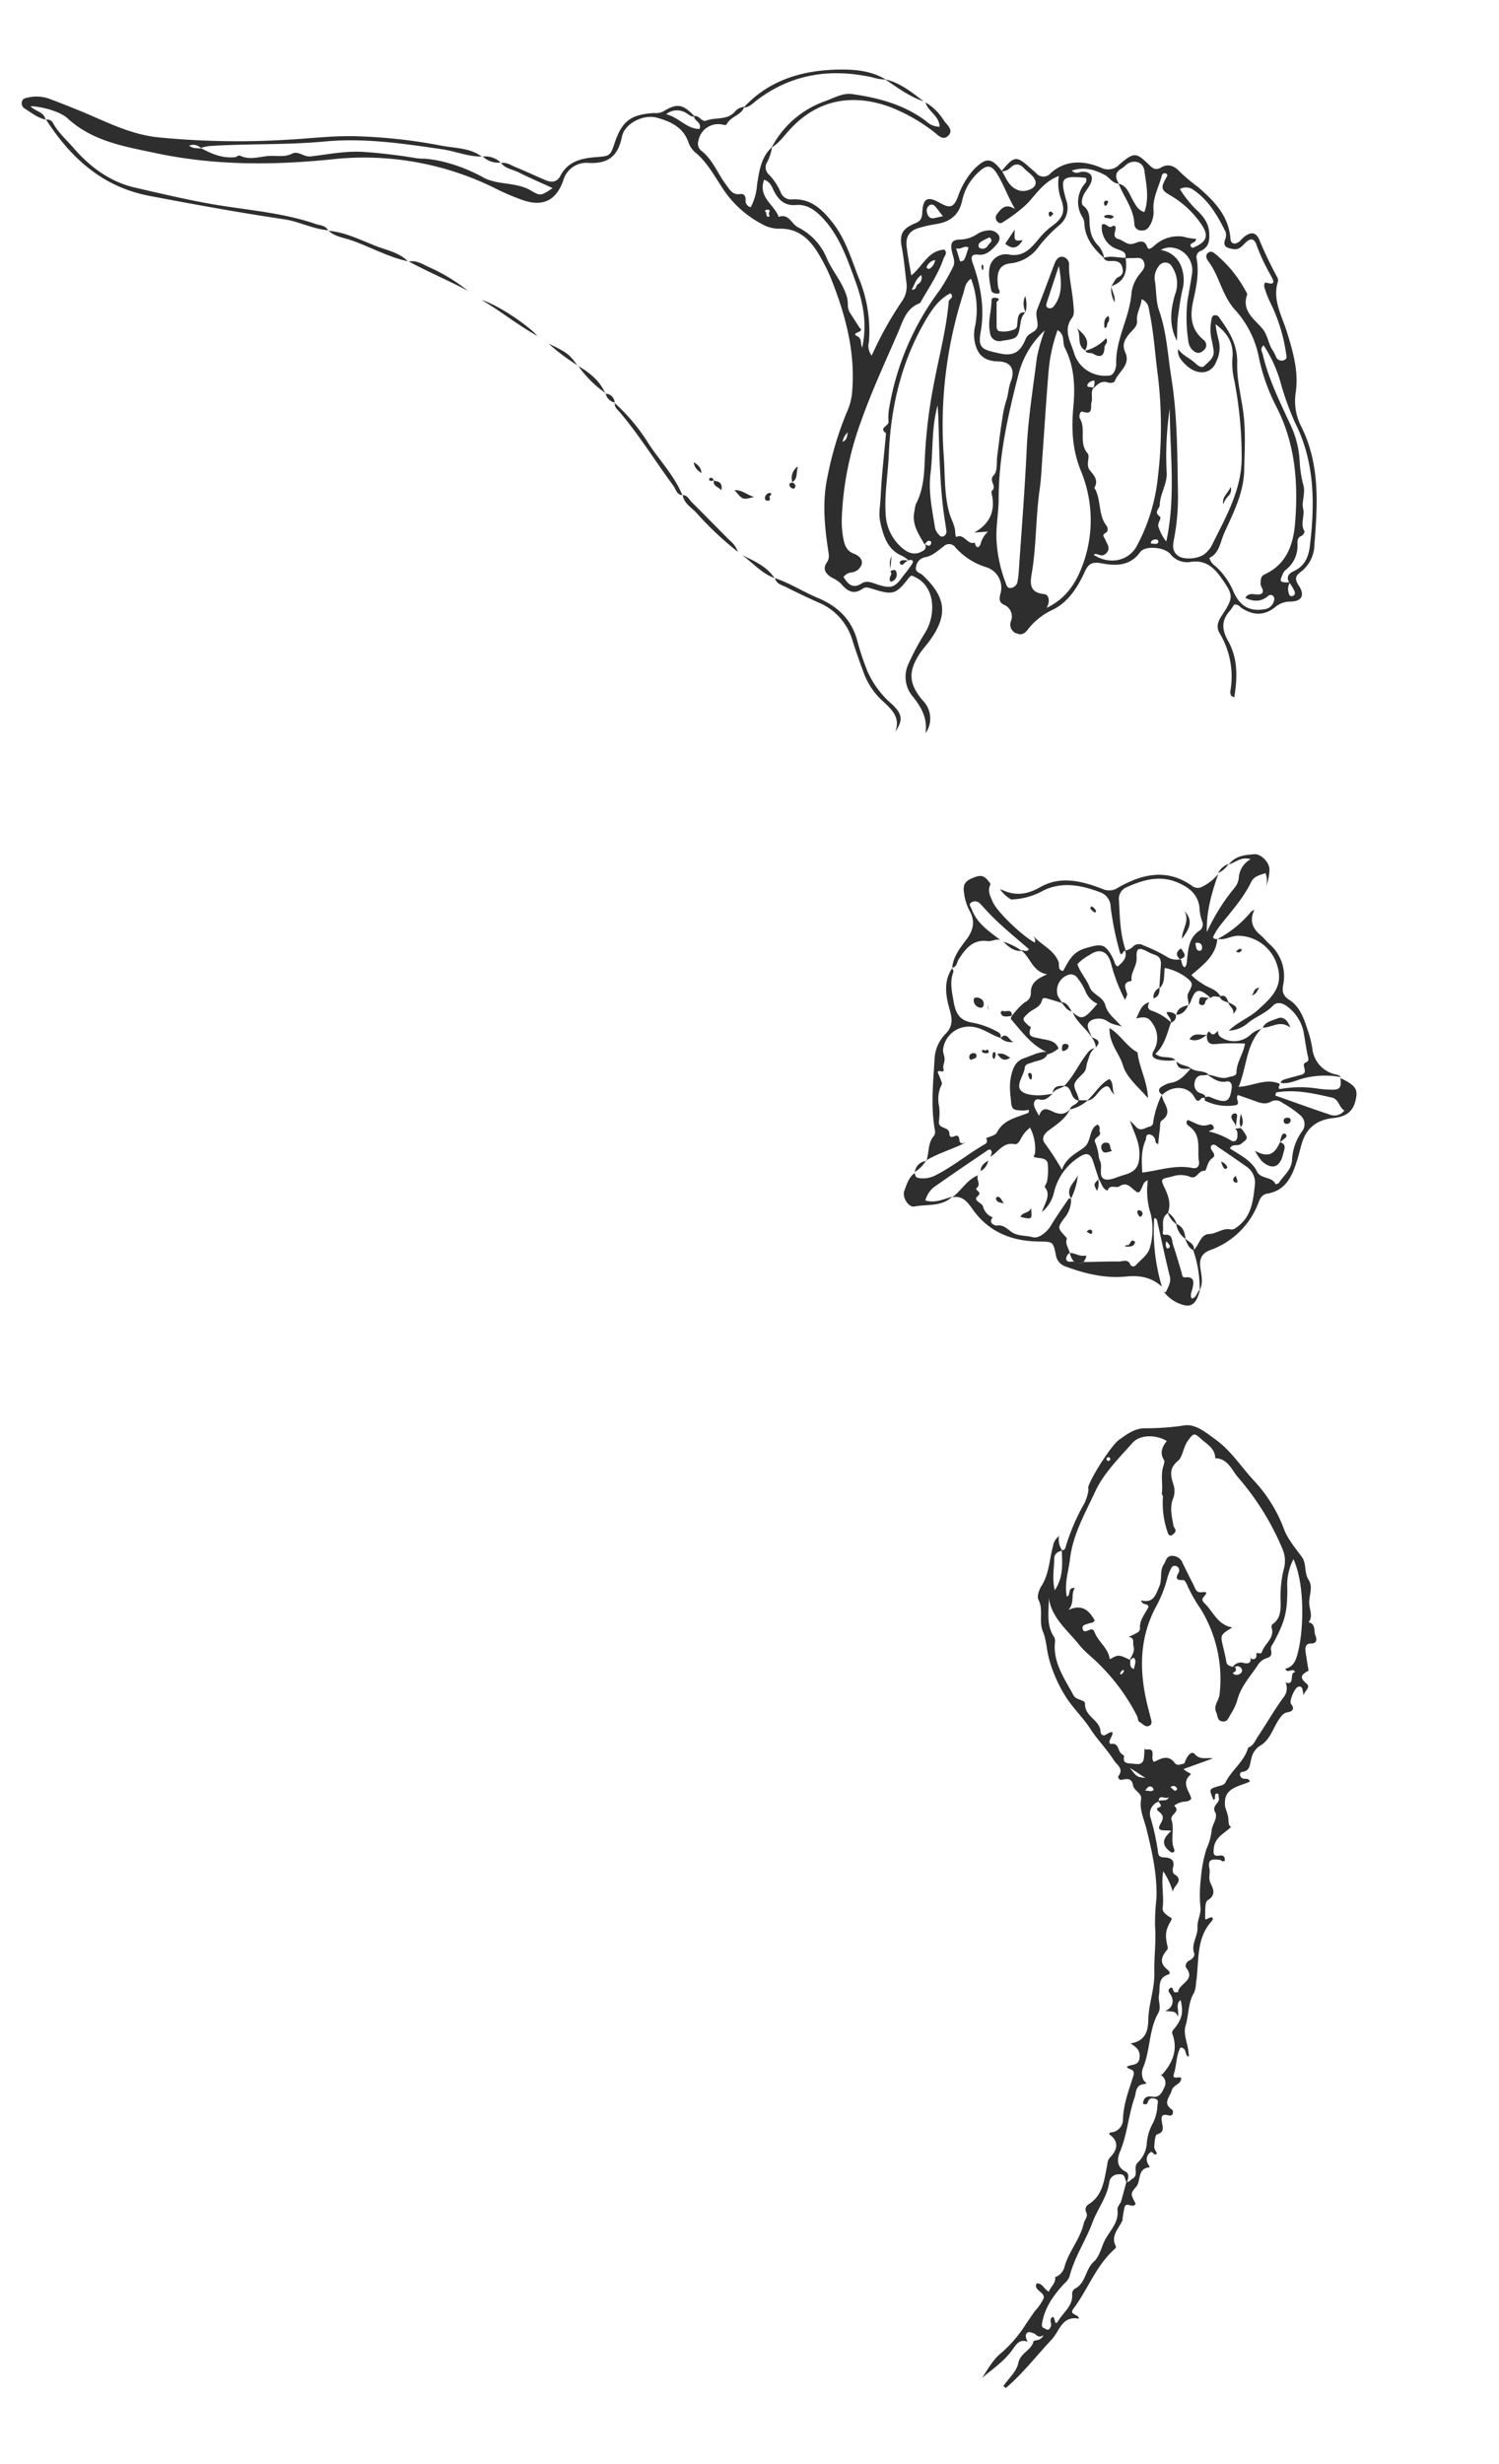 <svg id="Layer_1" data-name="Layer 1" xmlns="http://www.w3.org/2000/svg" viewBox="0 0 327.16 537.46"><defs><style>.cls-1{opacity:0.82;}</style></defs><g id="Raggruppa_697" data-name="Raggruppa 697" class="cls-1"><g id="Raggruppa_695" data-name="Raggruppa 695"><path id="Tracciato_17378" data-name="Tracciato 17378" d="M230.37,496.68a3.23,3.23,0,0,0,1.94-2.16c.91-3.41,3.43-6.07,4.22-9.54.18-.8,1-1.47.54-2.43a1.3,1.3,0,0,1,.54-1.75c3.09-1.94,3.37-5.24,4-8.32.15-.76.05-1.22.76-2,1.23-1.27,2.06-3.11,0-4.73-.65-.52,0-.61.4-.66a2.83,2.83,0,0,0,2.32-2.86c.12-3.29,1.28-6.3,2.23-9.3.57-1.81-.88-1.3-1.4-2.1.92-.67,2.64-.06,2.8-2.06.12-1.54-.6-2.18-2-3.05,3.53-.53,3.85-3.07,3.9-5.23.1-3.48,1.41-6.76,1.32-10.22s.43-6.74.15-10.13a49.46,49.46,0,0,1,.3-6c.2-5.22-.93-10.16-2.16-15.16-.51-2.1-1.58-4.16-1.19-6.49.25-1.4-1.54-1.83-1.75-3.06-.28-1.61-1.28-1.47-2.49-1.2-.5.11-.93-.53-.68-.86,1.2-1.6-.38-2.43-1-3.38-1.51-2.42-3.62-4.51-5.12-6.84-1.71-2.66-4.06-4.76-5.68-7.51a30.28,30.28,0,0,1-3.39-7.91c-.52-1.95-.57-4.08-1.29-5.79-1-2.34.17-4.73-1-7-.36-.72.12-2.16.66-3,1.72-2.71,1.72-5.85,2.54-8.77a3.21,3.21,0,0,1,1.41-2.18l-.09-.08a4.28,4.28,0,0,0,.69,3.33c-1,.16-1.75.72-1.76,1.71,0,2.13-.5,4.29.11,6.93,2-3,1.6-5.92,1.55-8.74a.71.71,0,0,0,.76-.49,45.81,45.81,0,0,1,3.67-8.87,9.5,9.5,0,0,0,1.4-4c-.84-.31,4.66-9.31,6.69-10.75,1.77-1.25,3.43-2.51,5.65-2.49a56.28,56.28,0,0,0,8.6-.63c2.46-.35,4.72,1.6,6.8,3.1,3.34,2.41,5.52,5.88,8.26,8.85a31.64,31.64,0,0,1,6.64,10.65c.79,2.13,2.47,4.14,3.91,6.1,1.08,1.48.45,3.42,1.48,5s.06,3.42.13,5.15c.05,1.34.9,2.78-.14,4.1,1.65.33,1.06,1.9,1.49,2.88.3.68.48,1.8-1.07,1.76-1,0-1.21.85-1.09,1.7.2,1.42.44,2.83.67,4.25l.09-.09c-1.3.73-2.43,1.34-.55,2.86,1.1.89-.64,1.72-.64,2.71a12.68,12.68,0,0,0-.25-1.5.67.67,0,0,0-.76-.55.81.81,0,0,0-.27.11c-.73.35-1.91,3.1-1.44,3.7.93,1.16.17,1.62-.71,1.79s-1.18.52-1.76,1.32c-1.48,2-2,4.79-4.52,6.13a4.44,4.44,0,0,0-1.7,2.75c-.37,1.19-.15,2.62-2.06,2.83-.5.06-.66,1.11.3,1.44.48.16,1.16-.18,1.47.64-2.37,1.16-5.84,1.27-5.43,5.27l-.05-.09c.17.92.64,1.82.74,2.67.12,1.08,0,1.77.63,2.05-1.42,1.42-3.54,2.22-3.78,4.69-.12,1.18-.08,1.77,1.23,1.57.89-.13,1.24.24,1.17,1.1-.47.44-.76-.14-1.14-.18-2.05-.21-2.55.05-2.2,2,.18,1-.3,2,.24,3.12s1.3,2.52-.62,3.7c-.69.42-.5,2.39-.57,3.66-.05.87.49.35.83.22,1.11-.43.93.33.55.75-3.46,3.86-2.64,8.82-3.36,13.36a6.9,6.9,0,0,1-.39,2.1c-1.4,2.25-1.16,4.9-1.9,7.3-.57,1.88.54,3.9.64,5.88,0,.29.25.58-.07.84-.81-.43-.22-1.84-1.66-2-1,1.7-.82,3.87-1.47,5.8-.45,1.34,1.13.41,1.6.86.06,1.41-1.67,1.39-2.05,2.7-.43,1.52-2.1,2.77.09,4.23.26.17.38,1.52-.76,1.23-1.64-.43-1.66.33-1.47,1.56.16,1,.62,2.09-1.07,2.58-.45.13-.55,1.81-.62,2.8,0,.47.68,1.2.53,1.41-.5.64-.86-.57-1.26-.34a1.82,1.82,0,0,0-.79,2.21c.11.41.68,1.1.48,1.11-2.72.24-1.78,2.94-2.9,4.24-1.31,1.51-1.21,1.61-.12,3.67-.49,1.24-2-.58-2.42.81a26,26,0,0,0-.45,2.64l.09-.06c-.68,1.94-2.85,3.52-1.5,6,.05.09-.14.38-.28.51-4.07,3.59-5.82,8.78-9,13-1.1,1.46,1.17,1.13,1.18,2.21-3.69-.74-4.21,2.7-5.94,4.54-3.33,3.54-6.3,7.43-10,10.57l-.55-.42c1.13-1.64,2.9-3.17,3.26-5,.46-2.3,2.92-2.77,3.33-4.81.64-.33,1.57,0,2.2-1.34-1.17.88-1.51-.13-2.18-.36s-1.14-.44-1.52,0-.12,1.25.21,1.84c-1.87-.7-2.59.76-3.42,1.89-1.78,2.42-4.24,4.08-6.52,6,1.32-1.94,2.33-4,4.29-5.53a28.3,28.3,0,0,0,5.34-6.31c.64-.91,1.25-1.84,1.9-2.75a11.27,11.27,0,0,0,1.88-2.7c.39-1.24-1.42-1.55-1.64-2.67a1.74,1.74,0,0,1,.11-.63c1.3-.16,1.59,1.21,2.68,1.79.43-1.18,1.7-1.94,1.36-3.45Zm15-113.67c-.48,1.86,1,1.57,1.95,1.7s2.09.3,2.32-1.12c.11-.73.11-1.49.17-2.23a.86.86,0,0,1,.21.29c2.64-.5.84,1.9,1.85,2.66,1.45-.66,3.08-1.73,4.54.26a1,1,0,0,0,1.19.3c.34-.17.8.05,1-.5.63-1.72,1.54-2.46,2.14-1.77,1.19,1.38,2.62.7,3.93.95l.05,0-6.38,2.31c.49.65,1.81,1,1.52,1.2-2.2,1.92-.18,3.65.14,5.31a1.74,1.74,0,0,1-1.3.59,4.39,4.39,0,0,0-2.44.9c1.56,1.34-1,1.9-.57,3.14.68,2-.28,4.21.54,6.25.13.33.17.7-.23.8s-.58-.13-.92-.43c-1.84-1.58-.95-2.87.55-4.27-1.28-.27-3.46.36-2.37-1.48.8-1.36.65-1.92-.28-2.67-1.16-.93.2-.84.37-1.25.1-.23-.33-.7-.53-1.07.72-.48,2,.3,2.32-1.07-.39,1.1-2.29-.84-2.23,1.16a2.79,2.79,0,0,0-1.81,3.49h0a50.66,50.66,0,0,1,1.66,7.69c.14.9.65.95,1.4,1,1.42.05,2.32.62,1.83,2.3-.12.39,0,1.13.2,1.28,2.55,1.5-.31,2.65-.2,4a15.51,15.51,0,0,0-2.11-4.56c-.51,2.84.22,5.44-.13,8-.12.87.8,1.52,1.58,2,.26.16.59.18.2.85-1.25,2.11-1.25,3.22-.68,5.7.08.37-.07.5-.29.78-1.31,1.63-1.33,2.83.16,4.06.6.49.8,1,.23,1.14-2.38.77-1.69,2.81-2,4.44-.24,1.3.56,2.7-.15,3.94-2.08,3.67-1.72,8-3.28,11.83a3.3,3.3,0,0,0,.12,2.92c.15.25,1.06.65.09.75-1.95.2-1.71,1.79-2.11,2.95-1.35,3.86-1.57,8-3.19,11.84-.62,1.48-.82,3.24,1.19,4.29,1,.53.57,1.54.34,2.4-.61-.57-.13-2-1.87-1.78a2,2,0,0,0-2,1.75c-.46,3.23-2.55,5.76-3.65,8.73-1.48,4-3.95,7.57-5,11.76a3.69,3.69,0,0,1-1.12,1.55c-2.3,2.48-4.26,5.12-4.88,8.66-.2,1.14.41,1,.78,1.27.61.42.94,0,1.15-.62s-.54-1.54.42-2c.59.14.27,2.36,1.26.73,1.1-1.8,3.18-3.21,2.94-5.72a1.38,1.38,0,0,1,.87-1.31c2.15-1.32,2.06-4.1,3.82-5.7,1.2-1.09,1.62-2.83,2.2-4.18,1-2.38,3.42-4.22,3-7.21-.07-.56.52-1.19.8-1.79l1.16-4.26c.63.08.9-.47,1.34-.72,1.48-.86-.06-2.52,1.25-3.63a6.3,6.3,0,0,0,1.86-4.14,10.77,10.77,0,0,1,1.32-4.31,9.67,9.67,0,0,0,1-3.75c0-.7.42-1.28-.43-1.58-.67-.23-1.37-.19-1.64.65-.17.56-.46.69-1.1.38.18-1.26.74-1.73,2.14-1.5s2-.79,2.56-2.08a2,2,0,0,0-.8-2.66l-.07,0-.09.09a1.83,1.83,0,0,0,.58-.32c2.19-2.48,3.32-5.28,2.17-8.56a.93.93,0,0,1,.19-1.1c1.86-2.22,2.24-3.75,1.54-6.44-1.11.82-.37,2-.54,3.64-.57-1.49-1.43-1-2.83-1.3a2.21,2.21,0,0,0,1.56-2.72,2,2,0,0,0-.14-.39c-.18-.59-1.09-1.2-.43-1.76.9-.77.56.9,1.24.82.2,0,.6,0,.6,0,.1-1.92,3.9-2.56,1.8-5.3-.36-.48,0-1.33.7-1.66s1.2-.95,1-1.57c-.7-2,.86-3.74.74-5.66-.09-1.49.78-2.85.65-4.28a28.63,28.63,0,0,1,.09-6.41,29.34,29.34,0,0,1,1.23-6.43,12.55,12.55,0,0,0,1.09-3.8c.06-1.48,1.48-2.88.79-4.15-.84-1.55,1.17-2,.79-3.19-.09-.27.1-.64-.24-.89-1.07-.08-.15,1.23-.92,1.36-1-2.36-1-2.36,1.22-3,.54-.15,1.14-.26,1.41-.8,1.36-2.73,4.11-4.54,4.95-7.6l0,0c1.17-.39,1.53-1.53,2.12-2.41,1.88-2.8,3.55-5.74,5.53-8.46a3.13,3.13,0,0,0,.43-3.48l-.07.11c2.4.94.84-2.1,2.21-2.2-.38-1.14-1.76.5-2.09-.76,1.92-.45,2.36-2.1,2.75-3.65,1.26-5,1.5-14.74-1-20.24a12.34,12.34,0,0,0-1.34,6.5c0,5.09-.51,7-2.9,11.53-.31.58-.83,1.1-.65,1.83.22.91,0,1.5-1,1.74a3.62,3.62,0,0,0-2,1.69c-1.68,2.46-3.74,4.7-4.45,7.76a13.58,13.58,0,0,1-1.5,3c-.36.7-.68,1.5-1.67,1.35-1.17-.17-1-1.26-1.35-2-.66-1.48.57-2.51.72-3.8A29.2,29.2,0,0,0,262,350.87a31.9,31.9,0,0,1-2.81-4.92c-.19-.5-.62-1.32-.9-1.3-1.69.09-1.74-.46-1-1.73a1,1,0,0,0-.45-1.27.7.7,0,0,0-.19-.06c-.73-.25-1,.39-1.22.85a10.46,10.46,0,0,0-.68,1.87,27.18,27.18,0,0,1-2.31,5.9c-3.71,6.73-3.84,13.8-2.17,21.07.25,1.08.54,2.16.81,3.23.16.65.52,1.45-.14,1.86-.94.59-1.58-.46-2.32-.82-.27-.14-.25-.8-.43-1.19a43.37,43.37,0,0,0-8.45-11.49c-1.32-1.36-3-2.57-4.2-4.1-2.82-3.5-6.72-6.38-6.75-11.6.45,3.38-.83,6.92,1.33,10a2.29,2.29,0,0,1,.1,1.27c-.32,4.39,2.15,7.75,4.07,11.34.63,1.18,2.55.89,2.52,1.87-.09,2.84,3.39,3.54,3.4,6.21,0,.3.5.89,1,.59,2.4-1.47,1.56-.06,1,1.12-.15.32,0,.87.19.83,1.85-.38,1.51,1.59,2.42,2.17a3.28,3.28,0,0,1,.48.43Zm23.72-19.4c.62-.09.7.26.63.75s-1,.34-.44.81a1.3,1.3,0,0,0,1.52-.21.76.76,0,0,0,.1-1.08l-.07-.08c-.54-.65-1.2-.2-1.81-.15a2.13,2.13,0,0,1,2.55-.88c1.6.29,1.5-.76,1.2-1.84.06.56.24,1.12.91.95s.52-.81.54-1.33c.43,0,1.05.29,1.2-.22.55-1.84,2.87-3,2.1-5.33a.79.79,0,0,1,.37-.84c1.55-1.15,1.62-2.87,1.62-4.55a25.39,25.39,0,0,1,.63-7.16,6.54,6.54,0,0,0-.24-4.59,57.9,57.9,0,0,0-9.59-15.49c-1.46-1.62-2.26-4.23-5.09-4.3,0-2.07-1.7-3-3-4.13-1.57-1.44-1.69-1.44-3,.38-.95,1.34-1.15,3.55-2.09,4.3-2.16,1.72-1.54,3.49-1,5.3a4.43,4.43,0,0,1-.09,2.92c-.81,2-.26,4,.06,5.92.08.51.77.9.32,1.5a2,2,0,0,1-.75.64c-.35.15-.59-.1-.75-.43a19.59,19.59,0,0,1-1.1-8.07c0-.18-.28-.41-.26-.59.28-1.91-.27-3.87.28-5.77.15-.53.41-1.26.19-1.61-1-1.58-.32-2.9.63-4.11-2.45-1.46-5.9-1.4-7.51.43-2.95,3.33-6.24,6.55-8.11,10.58-2.2,4.75-4.9,9.4-5.51,14.73-.31,2.69-1.29,5.36-.69,8.2,1-.37,0-2,1.75-1.89-.95,1.4.05,3.1-1.4,4.8,3.13-1.39,4.55.23,5.75,2.31-.4.6-.9.47-1.3.63-.58.23-1.55.31-1.36,1.14.24,1,1,.42,1.63.23s.83.15,1,.59c.84,2.12,3,3.43,3.3,5.86,1.92-1.06,1.92-1.06,4.42.13.18.67-.29,1.6.85,2,.1-.71.47-1.5.25-2.06-.36-.89-.79.06-1.19.21.37-1,1.22-1.87.85-3.13-.23-.74.37-1.88-1.07-2,.69-.35,1.41-.65,2.06-1.06a1.07,1.07,0,0,0,.43-.82c-.17-1.93,1.22-3.23,1.87-4.77-.3-.77-1.35-.24-1.65-1.35,2.73.71,3.19-1.2,4-3.06.68-1.6,0-3.38,1-4.84.46-.69.52-1.76,1.7-1.8a2.38,2.38,0,0,1,2.36,1.52c.78,1.59,1.55,3.17,2.37,4.73.39.74.53,1.83,1.75,1.68,1.7-.22,1,.38.43,1.09-.47.55-.06,1,.35,1.41,1.84,1.82,2.76,4.6,5.95,5.18-2.62,1.63-2.61,1.63-2,4.2.25,1.08.53,2.16.7,3.26.13.86.83.93,1.44,1.17ZM250,387.81l-3.41-2.2c1.55,2,1.55,2,3.42,2.2Zm-8.14-69.09c.17-.12.42-.21.46-.35a.58.58,0,0,0-.23-.49c-.37-.13-.59.1-.58.45,0,.13.23.26.35.39Zm15.05,71.6a.79.79,0,0,0-.84-.75H256c-.18,0-.36.17-.55.25a9.67,9.67,0,0,0,1,.82c.06,0,.31-.21.47-.32Zm-7,.27c.73-.08,1.32.36,1.87-.17,0-.05-.1-.42-.24-.53-.72-.54-1.11,0-1.62.7Zm-4.61-26c0-.39-.16-.43-.38-.2a2.21,2.21,0,0,0-.4.46c-.13.24,0,.46.23.35s.4-.44.55-.61Z"/></g><g id="Raggruppa_696" data-name="Raggruppa 696"><path id="Tracciato_17379" data-name="Tracciato 17379" d="M162.43,23.32a2.81,2.81,0,0,0-2,1c-1.73,2-4.26,1.19-6.33,2-.93.36-1.48-1.23-2.58-1-.15,1.11,1.68,1.2,1.15,2.81-2.79,0-4.4-2.46-7.28-3.22a3.72,3.72,0,0,1,3.88-.51c.81.3,1.38,1.15,2.37,1.05-2.61-2.8-3.84-3-6.94-1.11a3.45,3.45,0,0,1-1.9.31c-5.1.31-7,1.73-8.6,6.38-1,3.07-1.05,3-4.32,3.26-3.09.24-6,1-7.57,4.06-.76,1.41-1.87,1.48-3.11,1-2.26-.94-4.47-2-6.73-2.92-1-.41-2-1.14-3.16-.84l0-.08c1,1.32,2.67,1.46,4,2.14,2.33,1.18,4.75,2.21,7.3,3.38-2.74,1.84-2.69,1.74-5.11.32a9.7,9.7,0,0,0-2.28-.82c-2.46-.62-5.09-.53-7.43-1.66a36.84,36.84,0,0,0-6.92-3,28.53,28.53,0,0,0-6.13-1.26,15.18,15.18,0,0,1-1.65-.07A121.1,121.1,0,0,0,79,33.11c-3.76-.17-7.44.55-11.11,1-1.6.21-2.76-1.28-4.09-.61-1.78.89-3.59.37-5.38.54-2,.19-4,.9-6-.08-.37-.19-.81.29-1,.31-2.57.3-4.86-.48-7.62-2a14.45,14.45,0,0,1,1.7-.4c8.44-.57,16.89-.22,25.33-1,8.6-.83,17.12.44,25.62,1.68,3,.44,5.8,1.68,8.86,1.59l-.07.08c-2.64-2-5.87-1.87-8.87-2.44a115.29,115.29,0,0,0-19-2.07c-5-.11-10,.53-15.06.79a177.58,177.58,0,0,1-27.77-.54c-6.22-.65-11.49-3.49-17-5.75-2.28-.93-4.56-1.84-6.86-2.69a8.24,8.24,0,0,0-4.64-.23c-.55.12-1.11.22-1.26.9a1.33,1.33,0,0,0,.58,1.47c1.49.93,2.87,2.08,4.66,2.44l-.07.07c-.31-1.87-2.35-1.85-3.28-3,1.92,0,6.33,1,8.09,2.66,5.62,5.14,12.75,6.18,19.73,7.67C47,36.1,59.57,36.05,72.21,34.78a64.34,64.34,0,0,1,35.5,6.12,52.59,52.59,0,0,0,6.46,2.78c4.4,1.47,7.28,0,8.8-4.42a5.22,5.22,0,0,1,5.41-3.73c4.39.25,6.5-1.47,7.37-5.75.59-2.87,4.69-4.9,7.56-4.12s5.73,2,6.9,5.26a5.17,5.17,0,0,0,1.42,2.23c2.86,2.32,4.45,5.56,6.46,8.49a23,23,0,0,0,8.23,7.25,7.48,7.48,0,0,0,3.83,1c3.62-.1,6.12,1.83,8,4.69a38.49,38.49,0,0,1,3.49,6.86c3.09,7.87,5.13,15.93,4.3,24.5a13.71,13.71,0,0,1-1.2,4.16,73.53,73.53,0,0,0-4.12,13.8c-1.17,5.29-.7,10.68.11,16,.15,1,.4,1.81-.28,2.8-1,1.41-.22,2.51,1.12,3.3a7.37,7.37,0,0,1,1.93,1.28c1.37,1.57,2.72,2.59,4.8,1.12.68-.48,1.47-.15,2.25.09,4.41,1.38,5,1.16,7.87-2.53a2.54,2.54,0,0,1,.52-.41c5.45,1.89,5.39,8.75,2.87,12.62a56,56,0,0,0-3.59,6.76,6.62,6.62,0,0,0,.93,6.92c1.92,2.37,3.33,4.83,2.85,8.08a5.53,5.53,0,0,0-.55-7.07c-3.11-3.66-3.3-6.28-.76-10.23.67-1,1.52-1.93,2.24-2.92,4.29-5.9,3.21-9.74-1.56-14.26-.59-.56-1.79-.61-1.42-1.91a2.41,2.41,0,0,1,2-2c1.6-.3,2.74-1.43,4-2.36a1.69,1.69,0,0,1,2.39,0,1.44,1.44,0,0,1,.22.27,14.85,14.85,0,0,0,6.71,4.28,4.66,4.66,0,0,1,3.12,5.61c-.31,1.15-.42,2,.68,2.55a2.76,2.76,0,0,1,1.58,3.58v0a2.06,2.06,0,0,0,1.13,2.68l.11,0c1.18.55,1.92-.12,2.56-1a14.57,14.57,0,0,1,5.44-4.21c3.26-1.66,5.29-4.8,6.79-8.08.81-1.79,1.54-2.4,3.68-2,3.05.59,6.23.69,8.48-2.42,1-1.46,5.2-1.17,6.58.39a4.63,4.63,0,0,0,4.45,1.74c3-.46,4.88,1,6.48,3.21,2.9,4.09,3,4.42.24,8.6-.84,1.27-1.16,2.47-.41,3.73a18.38,18.38,0,0,1,2.36,12.59,1.94,1.94,0,0,0,.14,1c.05.15.33.21.7.42.71-4.29.8-8.51-1.33-12.29-1.42-2.53-1.51-4.51.4-6.63a12,12,0,0,0,.89-1.31c.9-.17,1.27.51,1.81.84,2.5,1.54,4.78,1.56,7.13-.27a5,5,0,0,1,3.28-1.24c2.49,0,3.31-1.34,1.93-3.44-1.14-1.71-.63-2.28.74-3.31a7.54,7.54,0,0,0,2.64-5.63c.69-8.72,1.27-17.43-2.8-25.66a12.23,12.23,0,0,1-1.27-7.63c.67-4.42-.6-8.88-1.94-13.17-1.11-3.58-3.21-7-1.94-11a1.42,1.42,0,0,0-.21-1,87.51,87.51,0,0,1-3.88-8.12c-.78-1.8-2.06-1.74-3.65-.28-.25.22-.44.52-.7.72-1,.73-1.84.5-1.93-.64-.38-5-3.58-8.24-7.05-11.24a42.17,42.17,0,0,1-4.1-3.44c-1.13-1.27-2.55-1.68-3.88-.9s-1.93.26-2.79-.59c-2.78-2.7-3.25-2.7-6.37-.06a3.39,3.39,0,0,1-4.09.73c-3.73-1.54-7.6-1.77-10.95,1.2a2.06,2.06,0,0,1-2.9.29,2.42,2.42,0,0,1-.32-.32c-.4-.4-.85-.73-1.26-1.1-3-2.72-3.5-2.67-6.28.75a2.82,2.82,0,0,0,2.09-.92c1.07-.92,2-.68,2.9.3.52.57,1.2,1,1.72,1.57,1.3,1.41.92,2.61-.95,3.17a3.29,3.29,0,0,1-2.5-.19c-1.75-.84-2.26-2.56-3.15-4-2.33-3-3.45-3-6.1-.38a17.13,17.13,0,0,0-3.51,6c-.94,2.36-1.7,2.58-4,1.29-2.57-1.46-3.59-1-3.76,2-.07,1.25-.26,2-1.58,2.49-2.76,1.14-3.45,2.4-2.91,5.19.48,2.52.69,5.06,1,7.59a5.71,5.71,0,0,1-.9,4.14,77.07,77.07,0,0,0-6.66,11.94,3.42,3.42,0,0,1-.6-3,30.28,30.28,0,0,0-2.28-14.07c-1.6-4.14-2.88-8.45-5.7-12-2.28-2.9-4.81-5.3-8.89-5a2.37,2.37,0,0,1-2.38-1.53A12.7,12.7,0,0,0,167.74,38a2.08,2.08,0,0,1-.4-2.47,10,10,0,0,0,1.15-3.46c-2.37,2.19-2.78,5.19-3.25,8.12a12.57,12.57,0,0,1-1.38,5,1.4,1.4,0,0,1-1.12-1.61c0-.81-.35-1.37-1.17-1.25-1.71.26-2.33-1-3.12-2.06-1.85-2.45-2.89-5.49-5.45-7.44a2,2,0,0,1-.57-2.14,4.4,4.4,0,0,1,5-3.56c.44.05,1,.33,1.22-.11C159.55,25.33,161.8,25.16,162.43,23.32ZM281.61,127c-2.19.13-2.43-.09-1.71-1.61a2.34,2.34,0,0,1,.68-1.06,6.57,6.57,0,0,0,2.6-5.45c0-.7-.16-1.59.9-2,.31-.1.74-.88.63-1-1-1.59.11-3.29-.31-5-.35-1.44.56-3.27.06-5.05a25.18,25.18,0,0,1-.8-5.11,21,21,0,0,0-1.75-7.48c-2.37-5.19-5-10.3-6.3-15.91-.15-.64-.7-1.3.18-2a28.9,28.9,0,0,1,3.62,7.83A63.13,63.13,0,0,0,282.55,92c4.44,8.67,4.44,17.82,3.33,27.11-.27,2.22-1.05,4.31-3.4,5.41-1,.46-2,1.25-1,2.64a12.16,12.16,0,0,1,1,1.69c.15.35.29.92-.31,1.13s-.83-.18-.9-.65a2.59,2.59,0,0,1,.27-2.25ZM244.29,40.19c-.88-1.36-1.13-2.59.62-3.5a8.34,8.34,0,0,0,1-.86c1.59-1.1,3.59-.52,3.85,1.37.41,3,1.11,6,0,9.06-1.42-.42-1.86-1.5-2.49-2.55-.81-1.37-1.23-3.18-3.13-3.65,1.17,3,3.36,5.53,3.44,8.93A1.42,1.42,0,0,0,249,50.26a1.75,1.75,0,0,0,1.75-.75,5.81,5.81,0,0,0,1-3.82c-.16-2.66,1.2-4.94,1.82-7.41a.64.64,0,0,1,1-.38c.29.2.25.43,0,.8-1.3,2.31-1.19,2.74,1,4a20.84,20.84,0,0,1,6.54,6.1c1.86,2.67,1.29,4-1.81,5.28-.09,0-.3-.23-.45-.35-.19-1,1.16-.56,1.18-1.64a12.08,12.08,0,0,1-2.74-.46A7.63,7.63,0,0,0,252,53.53c-.33.31-1.3,1.2-1.58.41-.68-2-2.07-1.07-3-.8-1.46.41-2.23-.72-3.33-1-1.33-.39-.71-1.39-.61-2.22.07-.61-.26-.86-.75-.54-.89.56-1.3-.89-2.23-.39a5,5,0,0,0,3.43,5.39c1,.38,2,.59,1.68,2a8.54,8.54,0,0,1,1.34-.08c.94.09,2.13-.45,2.67.76s-.26,1.92-.87,2.72A8,8,0,0,0,246.94,64c-.4,5.34-3.55,10.09-3.32,15.57a4,4,0,0,1-.48,1.59,1.37,1.37,0,0,1-1.36.78,7.05,7.05,0,0,1-7.47-5.29c-.79-2.39-2.3-4.78-.27-7.41.5-.66.29-2,.21-3-.2-2.78-.95-5.5-.94-8.31A1.7,1.7,0,0,0,231.84,56h0c-.86-.05-1.37.69-1.66,1.45-1.27,3.34-2.49,6.7-3.8,10-.49,1.24.16,2.39.07,3.59-.12,1.53-1.94,1.4-2.54,2.78-.93,2.16-2,4.07-5.57,3.3-3.79-.82-5-1-4.31-4.68.93-5.26,0-10.2-1.74-15.09-.45-1.25-.31-2,1.25-1.8s2.7-.82,3.69-1.9c.6-.66,1.25-1.43.72-2.38a2.43,2.43,0,0,0-2.35-1,5,5,0,0,0-2.5.9,6.91,6.91,0,0,1-3.45,1.08c-1.84,0-2.3.73-1.9,2.56.25,1.19.88,2.33.18,3.56a46.14,46.14,0,0,1-2.8,4.87,59.18,59.18,0,0,0-11,25.41,11.5,11.5,0,0,0-.21,3.31c.13,1-2.25,1.31-.55,2.52-.36,4.36-.91,8.69-1.12,13.08s-.72,4.4.3,8.06c.71,2.51,1.84,4.65,4.46,5.68a6.71,6.71,0,0,1,1.33,1l-.07-.06c.71-.28,1.21,0,.84.69a27.31,27.31,0,0,1-2,2.7c-1.77,2.52-2.62,2.83-5.56,1.88-1.17-.38-2.36-1-3.53-.23-2,1.28-3,0-3.93-1.42a2.5,2.5,0,0,1,1.79-1,2.61,2.61,0,0,0,2.2-1.84c.25-1.11-.81-1.91-1.68-2.23-1.8-.67-2.14-2.15-2.4-3.67a19.85,19.85,0,0,1-.28-4,68.3,68.3,0,0,1,4-20.64c2.38-6.84,5.45-13.44,8.34-20.1,1-2.37,1.72-5.1,4.57-6.2.26-.1.43-.51.6-.8,1.67-2.9,3.57-5.68,4.66-8.88.21-.64,1-1.32.21-2.05-3.59.22-4.74,3.68-7.21,5.63-.39-2.27-.78-4.24-1-6.23-.3-2.26.62-3.58,2.81-4.18a31.8,31.8,0,0,1,3.58-.79c3.09-.46,5.06-2,5.73-5.19a11.58,11.58,0,0,1,3.42-6c2-1.93,3-1.81,4.4.58S220,43,221.55,45.61c-2.09-1.36-3.07-.09-4,1.16a1.19,1.19,0,0,0,.12,1.55c.43.47.83.46,1.42,0a32,32,0,0,0,5-3.81c2.06-2.1,3.62-4.85,7-6.12a10.13,10.13,0,0,0,.37,4.7c1.16,3,.66,4.42-2,6.32a17,17,0,0,0-3,3c-1.53,1.83-3.19,3.66-6.16,3.13a3.63,3.63,0,0,0-4.13,2.15c-.6,1.75-.2,3.78.17,5.64.13.6,1,.81,1.69.68.38-.47-.08-.81-.15-1.2-.54-3.35.18-5.12,2.69-5.37a8.62,8.62,0,0,0,6.1-3.6,31.11,31.11,0,0,1,4.57-4.75,4.89,4.89,0,0,0,1.45-5.48c-1.37-4.86-1-5.29,4.16-4.84.07,0,.14.14.27.29-.06.26,0,.65-.22.86a6.16,6.16,0,0,0-.64,7.47,3,3,0,0,1,.4,1.28c.14,3.28,2,5.55,4.3,7.6a5.12,5.12,0,0,0-1.5-2.94,6.31,6.31,0,0,1-1.56-3.61c-.31-1.63.33-3.47-1.45-4.82-.63-.48-.27-1.92.29-2.83.4-.67.92-1.28,1.26-2,.75-1.56.07-2.58-1.67-2.63-.72,0-1.46.71-2.41-.23,2.75-.9,5-.22,7.29,1,1,.58,1.67,1.88,3.08,1.85Zm-42.52,78.57c.42-.33.64-1.12,1.4-.65.09,0,.08.42,0,.58-.42.72-.86.15-1.3,0a1,1,0,0,1-.23,1.34l-.13.08c-1.58,1-3,.78-4.6-.57a10.28,10.28,0,0,1-3.62-7.63c-.26-4.27.51-8.47.69-12.71.43-10.55,2.8-20.57,8.25-29.71,1.32-2.21,2.82-4.32,5.22-5.52.91,1-.34,1.2-.39,1.8-.5,6-2.09,11.86-3.21,17.78a110.58,110.58,0,0,0-2,16.42c-.13,3.46-.3,6.81-1.93,9.93a5.89,5.89,0,0,0-.31,1.5c-.71,2.93.9,5.09,2.19,7.38Zm10.76-2.59,3.1-.21A5.49,5.49,0,0,0,214,118.7c-.45,1.09-1.08.7-1.25-.35-1.65.62-2.33-2.12-4.07-1.2a3.68,3.68,0,0,1-.2-.93c0-1.53-.85-2.81-1.26-4.22-1.18-4.15-.94-8.41-1.25-12.62A93.78,93.78,0,0,1,210.25,64c.34-1.07.38-2.36,1.68-3.2a18.88,18.88,0,0,1,.92,10.2,8,8,0,0,0,.47,5.36c.92,1.84,2.48,2.43,4.63,2.48,2.69.07,3.66,1.78,2.67,4.36-.53,1.38-.54,2.82-1,4.18a22.42,22.42,0,0,0-.84,3.8c-.24,1.42-.43,2.85-.62,4.28s-.33,2.65-.51,4,.09,3.36-.73,4.16c-1.29,1.26.81,2.46-.45,3.43-.19.14,0,.84.1,1.27.59,3.61-.86,6.17-4,7.87ZM238.6,84.74c.89-.84,1.7-1.8,3.17-1.32.53.18,1.38.11,1.55-.32.8-2.07,3.52-3.48,2.27-6.24-.69-1.54-.26-2.59.76-3.9.68-.87,1.94-1.69,1.81-3-.17-1.73.88-3,1-4.7,1.57.67,1.54,2,1.78,3.17.91,4.44,1.16,9,1.76,13.43a92.35,92.35,0,0,1,0,22.29,40.29,40.29,0,0,1-4.59,14.94c-1.81,3.33-6,4.17-9.45,1.91.2-.07.4-.21.56-.17.82.2,1.53.71,2.36-.31s0-1.92-.31-2.72-.92-1,.11-1.62c.55-.3.42-1.1.1-1.52-1.88-2.45-1.07-5.73-2.64-8.27,1-1.6-.12-2.76-1-3.84-.95-1.24.16-2.94-.47-3.67-2-2.31-.28-5.25-1.68-7.59-.26-.44,0-1.73.64-1.49,2.4.85,1.61-1.24,1.88-2,.34-1-.24-2.14.4-3.16-.38-.38-1.38,0-1.3-.63.05-.41.8-1,1.53-1a2.33,2.33,0,0,1-.35,1.76Zm18.94-43.51a2.73,2.73,0,0,1,2.63,0c3.52,2.25,5.53,5.73,7.32,9.35a2.37,2.37,0,0,1-.09,1.62c-.59,1.65.46,1.89,1.66,2.12s1.82-.4,2.56-1.17c1.27-1.31,2.13-1.24,2.65.37a42.8,42.8,0,0,0,3.13,6.64c.44.86,1.21,2.19-1,1.5-.51-.15-.55.63-.44,1a20.18,20.18,0,0,0,1.16,3.09,36.78,36.78,0,0,1,3.57,11.33c.07.59.3,1.17-.35,1.42a1.31,1.31,0,0,1-1.76-.48,12.08,12.08,0,0,0-.73-1.49c-1.08-1.47-1.09-3.39-2.35-4.87-1.75-2.07-4.55-3.86-3.32-7.36.09-.24-.19-.64-.36-.92a26.91,26.91,0,0,0-6.29-7.75c-.58-.45-1.26-1.17-2-.35-.58.62-.07,1.36.28,1.83,2.41,3.28,2.91,7.48,5.92,10.67a21.56,21.56,0,0,1,5.07,10.42,42.26,42.26,0,0,0,3.86,10.7c4.07,8,4.69,16.5,4,25.15-.37,4.61-1.79,9-6.64,11.23-.86.38-.88,1.17-.9,2s.9,1.36.31,2.14c-1.06.8-2.68-.65-3.63,1,1.88.88,3.49.86,5-.45a.78.78,0,0,1,1.1.07.76.76,0,0,1,.08.11,1,1,0,0,1,.06.92,2.42,2.42,0,0,1-2.13,1.83c-3.14.51-5.36-.62-6.81-4.1a15.56,15.56,0,0,0-3.86-5.33,3.31,3.31,0,0,1-1.3-1.77c2.18-1,2.37-3.43,3.23-5.38,2-4.44,4.29-8.78,4.38-13.84.07-3.53.28-7.06,0-10.61-.29-4.24-1.65-8.41-1.53-12.58s-1.77-7-3.9-10a1,1,0,0,0-1.11-.52c-.51.15-.56.64-.63,1.07a10.55,10.55,0,0,0,0,4c.21.87.37,1.75.5,2.63.22,1.56-1.11,2.42-1.94,3.27s-1.79-.33-2.55-.93c-1.1-.88-2.45-1.44-3.27-2.71-.18,1.47.52,2.31,1.53,3.34,2.49,2.54,5.82,2.39,6.9-.79a6.56,6.56,0,0,0,.4-4.53,23.43,23.43,0,0,1-.65-3.4c2.7,2,4,4.26,3.68,7.38a16.38,16.38,0,0,0,.43,5A87.62,87.62,0,0,1,271,99.57c.09,7.2-3.5,13.26-6.55,19.45a5.86,5.86,0,0,1-1.5,1.78c-1.28,1.1-4.45,1.36-5.72.5-1.64-1.1-1.2-2.63-.91-4.21a48.34,48.34,0,0,0,.77-9.68c-.15-8.38-.11-16.78-1.45-25.09-.78-4.84-1-9.81-2.63-14.47-.81-2.26-.57-4.61-1-6.89a4,4,0,0,1,.86-2.84,1.66,1.66,0,0,1,2.25-.65,1.69,1.69,0,0,1,.7.75,6.58,6.58,0,0,1,.64,6c-1,3.36-1.35,6.8.4,10.1.12-1.78,0-3.57.25-5.34s.51-3.77.92-5.62a8.28,8.28,0,0,0-.36-5.55,5.6,5.6,0,0,0-4.33-3.27,4.12,4.12,0,0,1,1.7-.56,5,5,0,0,1,5.18,4.77,5.43,5.43,0,0,1-.05.9c-.3,2-.66,4-1,5.94a32.83,32.83,0,0,0,.17,8.69,3.44,3.44,0,0,0,.72,1.85c.7.77,1.59,1.29,2.6.31a1.41,1.41,0,0,0,.32-2,1.57,1.57,0,0,0-.34-.34c-2.89-2.38-2.91-5.4-2.18-8.66.66-2.94,1.26-5.9.73-8.93a1.43,1.43,0,0,1,.93-1.8h0c1.62-.8,1.89-2,1.8-3.84-.12-2.4-1.47-3.87-3-5.31a24.37,24.37,0,0,1-3.4-4.3Zm-29.11,91.35c.8-1.34.53-2.92-.58-3-3.34-.32-3-2.57-2.65-4.61,1-5.94.83-12,1.68-18,.39-2.64.47-5.33.67-8,.45-6.11.81-12.24,1.34-18.36A35.27,35.27,0,0,1,230.82,72c1.68,1,1,2.64,1.56,3.82,2.05,4,2.3,8.33,1.9,12.7-.45,4.81-.31,9.38,1.58,14.07a28.11,28.11,0,0,1,.3,21c-1.44,3.78-3.65,7.08-7.73,9Zm-.37-60.66a39.08,39.08,0,0,0-1.74,6c-.84,6.64-1.92,13.24-2.24,20-.41,8.92-1.13,17.83-1.73,26.73a18.18,18.18,0,0,1-.3,2.32,1.67,1.67,0,0,1-1.41,1.28c-.85.14-1-.72-1.22-1.3a30.57,30.57,0,0,1-1.88-8.39c-.31-3.24.41-6.46.42-9.68,0-9.25,2-18.19,4.27-27a19.67,19.67,0,0,1,5.83-9.86ZM166.72,39.19c1.52.47,1.79,1.78,2.38,2.83,1,1.79,2.37,2.89,4.57,2.7,2.44-.2,4.18,1.05,5.8,2.75,3.66,3.85,5.33,8.7,7.1,13.52s2.77,9.48,1.6,14.83c-.45-1,0-1.89-1-2.44-1.82-.91,1.74-.83.47-1.84l-1.85-2.88a3.45,3.45,0,0,1-.74-2.14,6.64,6.64,0,0,0-.34-2.16c-.95-2.91-3-5.17-4.21-7.9a13.19,13.19,0,0,0-6.31-6.87c-1.45-.7-2-3.09-4.24-2.28-.94-2.69-4.58-4.27-3.18-8.12Zm37.92,49.27c.05.89.13,1.77.16,2.65.19,6.69.27,13.39,1.07,20,.19,1.54.47,3.07.67,4.62a1.11,1.11,0,0,1-.78,1.31c-.45.11-.78-.31-1.06-.65a2.94,2.94,0,0,1-.67-1.49c-.59-3.83-1.44-7.62-.95-11.57.61-5,.18-10,1.56-14.91Zm50.67.73c0,9.5,1.37,19.12-.77,28.93a10,10,0,0,1-1.63-3c-.52-1,.77-2,.21-2.46-1.4-1,0-1.71,0-2.54.07-2.46,1.67-4.58,1.51-7.1a67.88,67.88,0,0,1,.68-13.88ZM231.1,58c.52,3,.93,6-.95,8.6-.4.55-.76.77-1.33.59s-.52-.68-.38-1.11c.88-2.7,1.77-5.38,2.66-8.08ZM205.79,47.16l-1.82.4c-1,.23-1.44-.35-1.64-1.17A1.38,1.38,0,0,1,203,44.7c.74-.3,1.17.38,1.58.9s.66.85,1.2,1.56Zm2.89,7c1.15.37,1.84-.77,2.7-.14-.91,2.88-.91,2.88-1.83,3-.24-.76-.49-1.58-.87-2.84ZM216,51.78c.87.83,0,1.18-.31,1.65a1.37,1.37,0,0,1-1.6.78c-.19-.05-.46-.2-.49-.35-.2-.82.47-1.11,1-1.43a14.78,14.78,0,0,1,1.4-.65ZM201.06,60a1.63,1.63,0,0,1-.74,2c-.49.28-.19,1.28-1.34,1.17.66-1.15.88-2.33,2.08-3.16Zm3.05-3.35A2.77,2.77,0,0,1,203,58.55a.5.5,0,0,1-.7-.1.38.38,0,0,1-.08-.17,2.52,2.52,0,0,1,1.92-1.58ZM167,46.13c-.05-.28.08-.33.37-.37.73-.1.64.24.44.71-.11.26.38.74-.05.79-.77.08-.29-.9-.76-1.13Zm85,71.51c.6,0,.87.2.81.55-.12.57-.65.43-1,.42s-.79,0-.6-.41.64-.44.83-.56Zm-66.89-23.4c-.35.64,0,1.59-1.21,2.14a3.35,3.35,0,0,1,1.21-2.13ZM41.28,31.78a2.29,2.29,0,0,1,2.65.61C42.69,32.32,42,32.34,41.28,31.78Z"/><path id="Tracciato_17380" data-name="Tracciato 17380" d="M71.66,50.34c-.55-1.2-1.78-1.15-2.78-1.49-6.47-2.23-13.26-2.87-20-3.9-6.5-1-12.88-2.52-19.29-4-5.52-1.24-9.9-4.48-13.56-8.7-1.53-1.77-3.32-3.32-4.46-5.4A1.4,1.4,0,0,0,10,26.11L10,26c5.42,8.45,12.36,14.78,22.63,16.73,9.75,1.86,19.51,3.64,29.33,5.09,3.31.49,6.34,2.16,9.72,2.41Z"/><path id="Tracciato_17381" data-name="Tracciato 17381" d="M202,22.34c.54,2,3,2.89,3.07,5.3a4.26,4.26,0,0,1-3-1.26c-4.8-3.58-10.39-5.07-16.16-5.87-2-.28-4.05.94-6,1.62a21,21,0,0,0-11.5,10.05c1.65-1,2.73-2.58,4-3.95,6-6.53,13.67-7.93,22-4.83a38.6,38.6,0,0,1,9.29,5.27c.94.69,2,2.07,3.18,1,1.4-1.27-.21-2.4-.9-3.41A11.49,11.49,0,0,0,202,22.34Z"/><path id="Tracciato_17382" data-name="Tracciato 17382" d="M169.13,126.06c.28,1.3,1.48,1.55,2.43,2,2.29,1.16,4.61,2.25,6.94,3.31a12.8,12.8,0,0,1,7.47,8.06c.79,2.55,1.7,5.07,2.63,7.58a15.63,15.63,0,0,0,4.15,6c1.92,1.78,3.81,3.52,2.65,6.63,1.68-2.56,1.6-3.81-.68-6a20.24,20.24,0,0,1-5.37-7.16,57.67,57.67,0,0,1-2.23-6.65c-1.23-4.74-4.36-7.64-8.7-9.44-3.17-1.32-6.08-3.23-9.36-4.32Z"/><path id="Tracciato_17383" data-name="Tracciato 17383" d="M162.31,23.45c1.22,0,2-.93,2.86-1.58,7.61-5.78,16.1-7,25.23-5a10.84,10.84,0,0,0,2.94.49c-3.28-2-7-2.26-10.62-2.18C174.93,15.38,167.82,17.5,162.31,23.45Z"/><path id="Tracciato_17384" data-name="Tracciato 17384" d="M148.92,108c-1.69-4.14-4.78-7.37-7.22-11a41,41,0,0,0-7.55-9.1l.06-.06c-.2.92.49,1.44,1,2C139.52,94.92,143,100.59,147,106c.54.75.7,2,2,2Z"/><path id="Tracciato_17385" data-name="Tracciato 17385" d="M89.09,57.07c-2-2.09-4.86-2.51-7.36-3.52-3.26-1.31-6.47-2.92-10.07-3.22l0-.06c1.31,1.32,3.15,1.53,4.76,2.06,4.29,1.42,8.21,3.78,12.68,4.67Z"/><path id="Tracciato_17386" data-name="Tracciato 17386" d="M149,107.94c.23,1.84,1.84,2.68,2.93,3.85a69.35,69.35,0,0,0,9.13,8.59,5.83,5.83,0,0,0-1.88-2.58c-2.74-2.77-5.46-5.54-8.22-8.28-.6-.59-.94-1.57-2-1.51Z"/><path id="Tracciato_17387" data-name="Tracciato 17387" d="M105.1,65.44c4,2.26,7.59,5.28,12.21,7.87C115,70.7,108.26,66.3,105.1,65.44Z"/><path id="Tracciato_17388" data-name="Tracciato 17388" d="M89.15,57c4.24,2.29,8.7,4.16,13,6.44a39.7,39.7,0,0,0-8.63-5.22c-1.37-.64-2.73-1.53-4.39-1.15Z"/><path id="Tracciato_17389" data-name="Tracciato 17389" d="M169.06,126.13c-1.68-2.57-4.38-3.74-7-5,2.31,1.72,4.24,4,7.06,5Z"/><path id="Tracciato_17390" data-name="Tracciato 17390" d="M193.18,17.3c2.68,1.81,5.26,3.77,8.39,4.79C199,20.12,196.47,18.05,193.18,17.3Z"/><path id="Tracciato_17391" data-name="Tracciato 17391" d="M126.17,79.76a24.33,24.33,0,0,0,6,6l-.06.07c-1.21-2.81-3.46-4.58-6-6.05Z"/><path id="Tracciato_17392" data-name="Tracciato 17392" d="M126.11,79.82c-1.89-2.59-2.23-2.87-6.37-4.86a43,43,0,0,0,6.43,4.8Z"/><path id="Tracciato_17393" data-name="Tracciato 17393" d="M164.6,108.38c-1.42-.29-2.55-1.56-4.27-1.46C162.09,109.07,162.09,109.07,164.6,108.38Z"/><path id="Tracciato_17394" data-name="Tracciato 17394" d="M151.41,100.82c.19,1.52,1.07,1.84,1.68,2.4C153.07,102.25,152.65,101.56,151.41,100.82Z"/><path id="Tracciato_17395" data-name="Tracciato 17395" d="M172.85,105.17c1.34-.67.85-2,1.31-3.44a3,3,0,0,0-1.21,3.5Z"/><path id="Tracciato_17396" data-name="Tracciato 17396" d="M109.32,35.51a4.77,4.77,0,0,0-4.06-1.34l.08-.07a4.74,4.74,0,0,0,4,1.34Z"/><path id="Tracciato_17397" data-name="Tracciato 17397" d="M168.1,107.51a1.15,1.15,0,0,0-1.13,1,.56.56,0,0,0,.38.7l.07,0c.62.1.72-.26.54-.77C167.84,108.1,168.74,107.89,168.1,107.51Z"/><path id="Tracciato_17398" data-name="Tracciato 17398" d="M155.86,104.71c-.45,1.34.92,1.4,1.58,2.25.31-1.63-.53-2-1.69-2.1Z"/><path id="Tracciato_17399" data-name="Tracciato 17399" d="M155.86,104.71l-.11.16c0-.53-.37-.69-.81-.63-.08,0-.23.39-.18.45C155.1,105.08,155.49,104.86,155.86,104.71Z"/><path id="Tracciato_17400" data-name="Tracciato 17400" d="M134.15,87.88a2,2,0,0,0-1.9-2h-.12l.06-.07a2.5,2.5,0,0,0,2,2Z"/><path id="Tracciato_17401" data-name="Tracciato 17401" d="M173,105.23c-.42.12-1,.2-.63.82.2.39.78.74,1.06.41.46-.53-.06-1-.52-1.28Z"/><path id="Tracciato_17402" data-name="Tracciato 17402" d="M267,110a4.43,4.43,0,0,1,1.08-1.8,1.9,1.9,0,0,0,.5-2C268,107.69,266.62,108.37,267,110Z"/><path id="Tracciato_17403" data-name="Tracciato 17403" d="M223.89,68.14c-1.69-.2-1.7,1-1.84,2.16-.1.73.1,1.41-1.06,1.69a5.76,5.76,0,0,1-2.88.25c-.62-.17-.6-.84-.6-1.42,0-1.61,0-3.23,0-4.84,0-.35,1.12-.72-.05-1-.47-.12-1.07,0-1.06.51,0,2.34-.86,4.64-.33,7a2,2,0,0,0,2.13,1.93,1.61,1.61,0,0,0,.48-.08c3.48-.53,3.5-.46,4.11-4.17a3.71,3.71,0,0,1,1-2.06Z"/><path id="Tracciato_17404" data-name="Tracciato 17404" d="M245.65,56.24c-1.6,0-3.2-.53-4.81,0,.47.86,1.3.69,2,.69,1,0,1.77.25,2.07,1.27s.24,1.76-.8,2.23c-.88.4-1,1.41-1.63,2h0C245.67,61.43,246.07,59,245.65,56.24Z"/><path id="Tracciato_17405" data-name="Tracciato 17405" d="M236.87,76.45c.33.8,1.17.4,1.69.7,1.68,1,2.43.49,2.5-1.39,0-.61.94-1,.35-2a9.29,9.29,0,0,1-4.6,2.76Z"/><path id="Tracciato_17406" data-name="Tracciato 17406" d="M223.22,52.39c-1.89.21-1.89.21-1.74-2.32l-2.08,3.09C221.12,54.62,222.19,54,223.22,52.39Z"/><path id="Tracciato_17407" data-name="Tracciato 17407" d="M236.8,76.5c1.28-2.24-.23-3.59-1.76-4.92,1.06,1.47-.19,3.72,1.83,4.87Z"/><path id="Tracciato_17408" data-name="Tracciato 17408" d="M194.28,124.6c.77.71-.65,1.38.13,2.3a1.61,1.61,0,0,0,1.28-1.89l-.06-.22c-.22-.77-.86-.4-1.35-.18Z"/><path id="Tracciato_17409" data-name="Tracciato 17409" d="M241.89,68.9c-1,.65-.94,1.59-.83,2.64.75-.07.44-.78.7-1.1A1.34,1.34,0,0,0,241.89,68.9Z"/><path id="Tracciato_17410" data-name="Tracciato 17410" d="M223.84,68.09a6.89,6.89,0,0,0-.08-3.52,4,4,0,0,0,.11,3.55Z"/><path id="Tracciato_17411" data-name="Tracciato 17411" d="M242.54,62.45a5.87,5.87,0,0,0,.72,3.46c.22-1.26-.54-2.31-.73-3.46Z"/><path id="Tracciato_17412" data-name="Tracciato 17412" d="M229.91,46.68c-.2-.22-.31-.45-.48-.5-.44-.11-.58.2-.55.57a2.22,2.22,0,0,0,.28.58Z"/><path id="Tracciato_17413" data-name="Tracciato 17413" d="M214.4,57.7c-.38.36-.07.77-.08,1.15.52,0,.22-.44.31-.65S214.49,57.87,214.4,57.7Z"/><path id="Tracciato_17414" data-name="Tracciato 17414" d="M194.28,124.61l.3-3.29c-.73,1.52-.13,2.41-.3,3.27Z"/><path id="Tracciato_17415" data-name="Tracciato 17415" d="M198.28,122.35a3.17,3.17,0,0,0-.91-.16c-.39,0-.88,0-1,.53a.55.55,0,0,0,.29.44c.51.16.66-.39,1-.57.18-.1.35-.22.54-.31Z"/><path id="Tracciato_17416" data-name="Tracciato 17416" d="M243.09,47.21a2.11,2.11,0,0,0-2.09-.13c0,.6.53.42.83.5S242.67,47.92,243.09,47.21Z"/><path id="Tracciato_17417" data-name="Tracciato 17417" d="M241.14,44.88c.44,0,.48-.33.62-.6s.1-.45-.18-.5a.53.53,0,0,0-.63.39.66.66,0,0,0,0,.14C240.92,44.49,241.07,44.69,241.14,44.88Z"/></g><g id="Raggruppa_698" data-name="Raggruppa 698"><path id="Tracciato_17418" data-name="Tracciato 17418" d="M253.59,280.67c-2.22-2.06-4.82-2.52-7.78-2.23-4.63.46-9.05-.62-13.37-2.23a3.1,3.1,0,0,1-2-2.53c-.63-3-.68-2.82-3.91-2.88-5.8-.1-10.75-2.1-14.23-7-1.1-1.54-2.19-3.11-4.48-2.63,2-1.44,3.2-3.86,5.64-4.81-.46.87.65,1.94-.19,2.65s1.32.87.13,1.88.89,1.4,1.15,2.28a3.37,3.37,0,0,0,2.13,2.37c-1.18,1.31.63,1.83.86,1.79,1.39-.25,2.22.66,3.1,1.3,1.45,1.07,3.2.81,4.78,1.24,1.34.36,3.16-1.22,3.93-2.52,1.2-2,2.59-4,3.93-5.93,0-.06.36.08.56.12l-.08,0a6.18,6.18,0,0,1-1.55,4.26c-1.43,2-1.41,2.05.4,4,.11.12.26.34.22.46-.4,1.16.44,2,.65,3.06l.11-.08a1.51,1.51,0,0,0-.89,1.45c.26.84,1.21.35,1.85.53a1.75,1.75,0,0,0,2,.05c2.55,0,5.1-.15,7.65-.1.84,0,1.95-.65,2.52.7a.7.7,0,0,0,1,.25.47.47,0,0,0,.13-.11c1.11-1.22,2.74-2.36,3.1-3.8a14.39,14.39,0,0,0,.2-7.4,16.63,16.63,0,0,1-.63-7.35,1.6,1.6,0,0,0-1.09,1.11c-.83,1.87-.86,1.91-2.28.67-.9-.79-1.62-1.29-2.87-.45-.7.46-2.09-.57-2.55.92-1.25-.42-1.28-1.75-2-2.58l.11.09c-.38-1.17-.78-2.33-1.14-3.51-.66-2.23-1.51-2.48-3.45-1.14a12.56,12.56,0,0,0-5.28,7.8,7.61,7.61,0,0,1-2.57,4c.74-2.2,2-3.68.66-5.41-.16-.2.44-.9.48-1.38a13.73,13.73,0,0,0,.12-3.84c-.23-1.12-1.52-1.08-2.5-1.24s-.29-.56-.26-1a10.09,10.09,0,0,0-1.09-5.53,7.07,7.07,0,0,0-2,2.41c-.28.57-.75,1.3-1.34,1.19-2.55-.51-3.59,1.74-5.31,2.74.1-.4.39-.86.27-1.16-.3-.72-.85-.3-1.24,0-3.8,2.57-7.6,5.15-11.35,7.79a5.59,5.59,0,0,0-1.88,2.92c2.21.62,4-.32,5.87-.83-2.35,2.24-5.48,1.6-8.28,2.14-1.28.25-2.71-2.05-2.18-3.42s.94-3,2.32-3.9l-.07-.08c.12.48.1,1,.79,1.17a5.9,5.9,0,0,0,3.93-.66c3.73-1.91,6.95-4.6,10.57-6.68a.79.79,0,0,0,.26-1.3c.83-.41,2.07-.62,2.41-1.28,1.47-2.86,4.34-3.24,6.85-4.28.1,0,.08-.36.14-.66a8.6,8.6,0,0,1-1.23.15c-2.47-.09-2.55-.17-2.75-2.74a16.86,16.86,0,0,1-.11-3.69c.33-2,.77-4.25,3.08-5,1.55-.51,3-1.36,4.72-1.36l.28.63c-.7,1.26-2.07,1.21-3.19,1.65-.67.26-1.61.34-1.7,1.13-.2,1.73-1.9,3.62-.95,4.9.72,1,2.92,1.26,4.6,1.14.83-.06,1.64-.2,2.46-.3-.9.57-1.47,1.61-2.94,1.23-1-.25-1.4.7-1.06,1.66a14.39,14.39,0,0,0,1,1.89c.69-2,1.88-1.45,3-.9,1.4.65,2.68.75,3.78-.56-1,2.17-3,3.39-4.78,4.74-1.29,1-1.37,2-.7,2.8a56.63,56.63,0,0,1,3.69,5.7c.95-2.7,3.11-3.54,4.81-4.85s1-4,2.93-5c.85.53.31,1.17.48,1.49.66,1.22-1.63,1.21-.91,2.52a11.62,11.62,0,0,1,.73,3,3.59,3.59,0,0,0,.27.9c.66,1.29-.49,3.42,1,4,1.13.4,2.74-.52,4.13-.89,2.67-.71,3.5-1.91,3.47-4.75,0-2.59-1.3-4.78-2.07-7.14.44.44.9.87,1.31,1.34.95,1.1,1.9.29,2.85,0a1,1,0,0,0,.92-1.06,20.73,20.73,0,0,1,1.86-5.89c.2,1.87,2.7,3.73-.06,5.64-.35.25-.27,1.17-.35,1.79-.14,1.09-.25,2.19-.37,3.3-.77-.22-.52-.75-.69-1.1a1.52,1.52,0,0,0-1.17-1c-.94-.09-.68.83-.9,1.32-1,2.24-.83,4.56-.71,7,3.82-.5,7.29-1.75,10.95-1,1.17.23,1.57-.55,1.42-1.47-.43-2.55.65-5.48-1.95-7.5-.33-.25-1.21-.74-.48-1.51,1.52.54,2.86,1.7,4.68,1,.54-.21,1,.29,1,.86,0,.18-.61.36-1.12.64a16.19,16.19,0,0,1,4.77,1.92c.79.51,1.42.2,1.49-.81,0-.61.12-1.27-.5-1.7h0l1.25-.15-.07-.06a8.17,8.17,0,0,1,.6.7c1.16,1.66,1,1.66-.51,2.84-.74.58-1.95-.16-2.37,1,2.24,1.46,4.69,2.6,5.88,5,.9,1.8,3.36,1,4.06,2.81.25-.11.62-.16.74-.35,1-1.6,2.66-2.66,2.85-4.9a11.63,11.63,0,0,1,2.17-6.3,2.51,2.51,0,0,0-.25-3.42,23,23,0,0,0-4-2.8,2.25,2.25,0,0,0-2.37-.35c-1.51.91-2.8.23-4.16-.25-1.11-.4-2.23-.78-3.2-1.12-.7.87.8,2-.63,2.24a10.85,10.85,0,0,1-6.54-1c-.1-.05-.06-.39-.08-.6.72-.61,1.31-.1,2,.15,2.8,1.06,3.49.58,3.89-2.28.15-1-.38-1.6-1.05-1.47-1.79.37-3-.63-4.26-1.47,1.54.07,3,1.1,4.58.55.67-.23,1.76-.22,1.77-1,0-2.24,1.48-4,1.86-6.33a43.78,43.78,0,0,0-6.06.06c-1.76.26-2.29-.35-2.26-1.91h0c.11-.34.37-1,.6-.7.89,1.2,1.3.08,1.88-.24a1.31,1.31,0,0,0,.51,1.34,5.24,5.24,0,0,0,6.47-.43,5.25,5.25,0,0,1,2.61-1.37l-.09-.08c-3.46,3.48-3.23,8.39-5.05,12.76,3.16-.16,6-2,9-.65l-.06-.08c.16.4-.8,1.41.51,1.14a24.41,24.41,0,0,1,8,0,22.92,22.92,0,0,0,3.09.21c1.63,0,1.95-.6,1.66-2.63l0,.08c3.16,1.52,3.82,2.36,3.43,4.39-.53,2.8-1.93,4-4.91,4.34-3.43.34-5.83,2-6.87,5.37-.43,1.39-.74,2.82-1.19,4.21-1.06,3.28-2.48,6.26-6.4,6.91-1.08.18-1.5.89-1.87,1.83a17.55,17.55,0,0,1-10.54,10.47c-1.84.67-2.46,1.85-2.2,3.88.22,1.64.68,3.27-.15,4.88a25.62,25.62,0,0,0-1.39-8.68c1.31-1.07,1.47-3.5,3.49-3.58,1.65-.06,2.94-1.35,4.63-1,.63.13,1.12-.27,1.65-.68,3.1-2.37,3.32-5.95,3.7-9.32a4.27,4.27,0,0,0-1.9-3.72c-2-1.39-4-2.8-6.07-4.17-.46-.32-.92-.9-1.57-.38-.6,1,1.53,1.85.18,2.76-1.1.73-1.23,2.8-1.62,2.74-1.45-.21-1.68,2.09-3.35,1.24a5.61,5.61,0,0,0-3.75,0c-2.46.56-2.63.4-1.6,2.58.83,1.77,1.38,3.48.66,5.39-1.67,1.12-.79,2.92-1.14,4.4,0,.09.28.38.39.36,1.84-.29,1.58,1.26,1.9,2.21.68,2,1.24,4,1.85,6,.14.45,0,1.12.83,1.05,2.13-.19,1.8,1.23,1.53,2.47-.16.7-.58,1.35-.16,2.15,1.12-.16,1.1-1.42,1.82-1.95-.92,3.68-2.24,4.28-5.5,2.59a8,8,0,0,1-2.85-2.78c.26.38.7,1.19,1,.52.44-1,1.07-1.94.75-3.23-1-4-1.85-8.08-2.77-12.13a.62.62,0,0,0-.63-.54A42.33,42.33,0,0,0,253.59,280.67Zm24.92-42.37-.17.67c4,1.39,7.88,2.83,11.86,4.14a2.7,2.7,0,0,0,3.21-.88c-1.19-.67-1.18-2.47-2.7-2.81-4-.91-8-1.87-12.2-1.12Zm-23.95,32.45a2.91,2.91,0,0,0-.13.6c0,.49.17,1.26.7.85s-.19-1-.57-1.45Z"/><path id="Tracciato_17419" data-name="Tracciato 17419" d="M228.53,230l-.29-.63c-3.26-1.54-5.27-4.42-7.54-7-.19-.22,0-.58.22-.81l-.1.1a15.06,15.06,0,0,1,2.86-3.05,2.14,2.14,0,0,0,1.31-2c-.07-2.19,1.36-3.14,3.55-4.08-3.33-.63-3.62-3.8-5.7-5.24.53-.13,1.13.52,1.73-.24-2.91-2.56-5.93-4.95-8.6-7.73-.72-.75-1.4-1.54-2.12-2.27a1.47,1.47,0,0,0-2-.1c-.46.4.06.9.23,1.38,1.15,3.12,3.8,4.82,6.25,6.71-1-.32-1.86.36-2.76.24-3.27-.43-4.87,1.69-6.35,4-.42.66-.36,1.69-1.47,1.8l.07,0c.24-2.38,1.63-4.22,3-6,1.6-2.11,2.15-4.1.71-6.56a11.2,11.2,0,0,1-1.13-3.84c-.31-1.84.34-2.64,2.41-3.37,1.53-.54,2.23-.22,3.4,1.55-.8,1.39-.05,2.66.45,3.85.94,2.21,6.7,7.66,9.18,8.88.25-.56-.08-1-.31-1.44,1.72,2,4.43,2.95,5.5,5.64.25.63-.3,1.82,1,2,1.16-2.07,2-4.11,4.83-4.94,3.44-1,4.35-1.25,6.15,2.41.26.54.26,1.23.93,1.55,1.06-.91,2.13-1.82,1.61-3.47a3.25,3.25,0,0,0,1.88-1,1.77,1.77,0,0,1,2-.18,37,37,0,0,1,5.19,2.5,3.85,3.85,0,0,0,3,.57l-.07-.05c.57.46.2,1.44,1,1.8.49-.4.44-.94.5-1.43.31-2.47.33-5,2.82-6.6a1.69,1.69,0,0,0,.5-2,9.53,9.53,0,0,1-.58-3c-.34-2.84-2.19-4.31-4.58-5.37-4-1.78-7.74-.69-11.43,1a2.71,2.71,0,0,0-1.56,2.83c.18,3.71.26,7.44,1.5,11-.5-.57-.94,1.85-1.37.07a66.37,66.37,0,0,1-1.94-9.58,3.42,3.42,0,0,0-2.28-3.26c-4-1.55-8.27-2.38-12.33-.44a15.29,15.29,0,0,1-7.13,2,7.94,7.94,0,0,1-2.42-2.23c.3.1.6.2.88.32,2.8,1.18,5.26.72,7.94-.8,4.48-2.54,9.15-1.28,13.61.43a3.39,3.39,0,0,0,3.38-.33c5.28-3,10.68-4.21,16.14-.34a2,2,0,0,0,2.34.08,10.22,10.22,0,0,0,3.36-2.73c-1.43,4.12-2.65,8.27-2.5,12.72a43.38,43.38,0,0,1,6.09-9.72,4.13,4.13,0,0,0,.87-2,5,5,0,0,1,2.6-4.19c-2.17-.63-3.33.76-4.76,1.15,1.4-1.89,3.51-2.08,5.57-2.23,1.52-.11,3.37,1.89,3.29,3.42a10.54,10.54,0,0,1-.77,3.64,4.37,4.37,0,0,0-.09-2.94c-1.33.47-2.52.65-3.16,2-1.65,3.37-4.13,6.16-6.46,9.06a14.78,14.78,0,0,0-1.69,2.59c-.41.83.47.63.85.81l-.06-.09c-.33,3.69-3.12,5.67-5.66,7.86a10.34,10.34,0,0,0,2.24,1.77c1.36,1.06,3.35,1.25,4.14,3-.72.09-1.51-.44-2.17.24l0,0c-2.51-2.27-3.36-2.1-4.38.86a3.38,3.38,0,0,1-.5.75c.25-.89-.47-1.78,0-2.7,1.09-2,1.05-2.21-.55-3.47a11.68,11.68,0,0,0-4.59-2c-.25,1.65.14,3.32-1.19,4.45.12-1.67.21-3.33.34-5,.09-1.17-.19-2-1.49-2.37a9.72,9.72,0,0,1-1.7-.79c-1.7-.81-2.2-.53-2.1,1.45s-1.4,3.26-1.09,5.1c-2.1.29-1.34,1.52-1,2.74.12.39-.28.93-.45,1.4a37.93,37.93,0,0,1-3.06-8c-.7-2.62-2.46-3.37-4.65-1.81a10.19,10.19,0,0,0-2.67,2c.6,1.87,2,3.26,2.66,5s2.92,2,3.44,4c.46,1.8,2.14,3,3.35,4.4a2.93,2.93,0,0,0,.77.48c-1.08-.61-2.38-.57-3.47-1.29a3.54,3.54,0,0,0-3.81-.28c-1.49,1-.11,2.42.15,3.64-1.2-1.95-3.24-3.25-4.12-5.44,2,1.73,2.52,1.54,5.39-1.87a5.08,5.08,0,0,1-2.66-2.84,11.55,11.55,0,0,0-1.6-2.65,1.77,1.77,0,0,0-1.83-.89,3.64,3.64,0,0,0-2.65,4.3c.15.76.75,1.22,1,1.9l-3-.89c-.5-.15-1.2-.37-1.33.23-.37,1.7-2,1.94-3,2.88-1.39,1.28-1.44,1.4.08,2.75.21.19.55.21.4.6-.79,2,.85,1.87,2,2.18,1.52.41,3.35.25,4.1,2.17A5.93,5.93,0,0,1,228.53,230Zm33.31-22.59a.61.61,0,0,0,.52-.66c0-.56-.19-1-.83-1.1-.27,0-.74-.07-.6.33s0,1.34.91,1.43Z"/><path id="Tracciato_17420" data-name="Tracciato 17420" d="M202.19,253.24c.63-1.83.26-4,1.71-5.56a1.69,1.69,0,0,0,.13-1.21c-.9-5.08-.37-10.17-.07-15.27a8.38,8.38,0,0,1,2.37-5.65c1.57-1.56,1.56-3.08,1-5.11-.9-3.08-1.51-6.32.52-9.31l-.07,0c.11.29.39.65.3.86-.87,2.23-.3,4.41.08,6.62.48,2.78,1.54,4.1,4.31,4.5A18.29,18.29,0,0,1,217.6,225c.64.3,1,.72.73,1.47l0-.09c-2.14-.64-3.88-2.22-6.24-2.42a5.68,5.68,0,0,0-6.26,4.92c-.08.78.34,1.43.33,2.14s-.42,1.5-.25,2.14c.36,1.31-1.71-.3-1.13,1.05a16,16,0,0,1,.79,2c.06.24-.16.57-.27.85a7.13,7.13,0,0,0-.33,4.28,12.52,12.52,0,0,1-.06,3.35c-.1,1.63,2.23,1,2.29,2.53s1.17.32,1.76.54c.75.29,0,1.83,1.31,1.59a3.93,3.93,0,0,0,.58-.19c-2.85,1.49-6,2.32-8.78,4Z"/><path id="Tracciato_17421" data-name="Tracciato 17421" d="M273.79,198.42c-1.08,2.2-.56,4,1.29,5.52.71.6,1.3,1.35,2,2a9.27,9.27,0,0,1,3,8.75c-.29,1.55-.16,2.47,1.4,3.47,2.14,1.37,3.06,3.87,3.84,6.26a24.57,24.57,0,0,1,1.09,4.21,6.46,6.46,0,0,0,5.25,5.76c.41.11.8.19,1,.64l.05-.08a19,19,0,0,0-8.78.41c-1.42.46-2.88,1.13-4.48.84l.06.09c.05-.49.37-.69.8-.83,1.19-.37,2.42-.68,3.6-1,2-.47-.25-2.24,1.14-2.76.78-.29.46-1,.33-1.6-.36-1.72-.59-3.47-.91-5.21a9.27,9.27,0,0,0-3.31-5.18c-.93-.82-2.38-1.38-3.35-.33-1.54,1.64-3.66,2.32-5.36,3.7a6.88,6.88,0,0,1-4.27,1.73c2.1-2,4.53-2.85,6.35-4.51,2.84-2.59,5.72-5,4.22-9.72a9,9,0,0,0-8.52-6.47c-1.59,0-3,1.1-4.6.65l.05.09a24.08,24.08,0,0,0,7.39-6A3.37,3.37,0,0,1,273.79,198.42Z"/><path id="Tracciato_17422" data-name="Tracciato 17422" d="M199.66,255.77a2.69,2.69,0,0,1,2.53-2.52l-.08-.08a7.71,7.71,0,0,1-2.53,2.52Z"/><path id="Tracciato_17423" data-name="Tracciato 17423" d="M268.16,188.45a5.71,5.71,0,0,1-2.3,2A3.93,3.93,0,0,1,268.16,188.45Z"/><path id="Tracciato_17424" data-name="Tracciato 17424" d="M233.47,273.31c1.1-.06,2,.76,3.19.59.57-.07.59.11-.15,1.37a1.75,1.75,0,0,1-2,0,3.34,3.34,0,0,1-1-2Z"/><path id="Tracciato_17425" data-name="Tracciato 17425" d="M239.66,257.12a4.19,4.19,0,0,1-.22,2.66c-.79-1.47-.79-1.47.34-2.57Z"/><path id="Tracciato_17426" data-name="Tracciato 17426" d="M220.92,221.52a6.25,6.25,0,0,1-.86.18c-.71.05-1.45.11-1.66-.81,0-.12.21-.3.32-.46.63.53,2.23-.68,2.1,1.19Z"/><path id="Tracciato_17427" data-name="Tracciato 17427" d="M215.68,253.16a3.33,3.33,0,0,1-1.63,2.29C214,254.29,214.81,253.7,215.68,253.16Z"/><path id="Tracciato_17428" data-name="Tracciato 17428" d="M213.41,217.6c.52.15,1.31.41,1.29,1.46,0,.47-.31.82-.77.74a1.63,1.63,0,0,1-1.41-1.72C212.51,217.77,212.72,217.51,213.41,217.6Z"/><path id="Tracciato_17429" data-name="Tracciato 17429" d="M219,205.42a13,13,0,0,1,4,2C221.22,207.54,220.09,206.49,219,205.42Z"/><path id="Tracciato_17430" data-name="Tracciato 17430" d="M217.64,229.88c1.47-.3,1.94.35,2.85.86C219,231.61,218.43,230.93,217.64,229.88Z"/><path id="Tracciato_17431" data-name="Tracciato 17431" d="M212,231.2a.56.56,0,0,1-.45-.65.07.07,0,0,1,0-.05c.08-.65.56-.82,1.11-.77a.54.54,0,0,1,.47.61.13.13,0,0,1,0,.06C213,231.05,212.3,230.85,212,231.2Z"/><path id="Tracciato_17432" data-name="Tracciato 17432" d="M218.33,226.48c1.55-1.7,1.93.83,3,.76a3.28,3.28,0,0,1-3-.86Z"/><path id="Tracciato_17433" data-name="Tracciato 17433" d="M217,229.42c.38.28.33.66.23,1.05a4.16,4.16,0,0,1-.23.54c-.54-.3-.35-.8-.34-1.24C216.67,229.65,216.88,229.54,217,229.42Z"/><path id="Tracciato_17434" data-name="Tracciato 17434" d="M215.26,229.75c-.37-.06-.93,0-.93-.5s.44-.13.68-.12.59-.37.74.05S215.65,229.75,215.26,229.75Z"/><path id="Tracciato_17435" data-name="Tracciato 17435" d="M215.7,219.86c0,.16,0,.31,0,.46a3.59,3.59,0,0,1-.11-.57,1.62,1.62,0,0,1,.07-.44C215.65,219.49,215.68,219.68,215.7,219.86Z"/><path id="Tracciato_17436" data-name="Tracciato 17436" d="M233.83,261.54c-1.44-2.29.69-3.53,1.42-5.18a15.4,15.4,0,0,1-1.51,5.13Z"/><path id="Tracciato_17437" data-name="Tracciato 17437" d="M222.72,265.43c.4-1.09,1.82-.69,2.3-1.9C225.32,266,225.22,266.06,222.72,265.43Z"/><path id="Tracciato_17438" data-name="Tracciato 17438" d="M245.51,271.9c.21-.23.32-.38.34-.36.92.47.72-1.5,1.73-.78.07.05.17.17.15.23C247.45,272,246.63,271.94,245.51,271.9Z"/><path id="Tracciato_17439" data-name="Tracciato 17439" d="M219.13,262.49c-1-.19-1.6-.28-1.76-1a.5.5,0,0,1,.27-.43C218.45,261,218.47,261.77,219.13,262.49Z"/><path id="Tracciato_17440" data-name="Tracciato 17440" d="M249.3,265c-.13.26-.37.55-.62.31a1.56,1.56,0,0,1-.46-1c0-.33.39-.39.67-.26a.73.73,0,0,1,.43.93Z"/><path id="Tracciato_17441" data-name="Tracciato 17441" d="M237.64,268.26c.32-.07.64-.07.72.32s-.06.65-.48.51a3.47,3.47,0,0,1-.72-.48Z"/><path id="Tracciato_17442" data-name="Tracciato 17442" d="M275.57,224.25c.58-1.45,2.08-1.6,3.23-2.1s2.17.19,2.82,2c-2.32-1.8-4.13.12-6.13,0Z"/><path id="Tracciato_17443" data-name="Tracciato 17443" d="M273.2,217.17c.6-.72.28-1.52,1.66-1.74C274.31,216.08,274.36,216.74,273.2,217.17Z"/><path id="Tracciato_17444" data-name="Tracciato 17444" d="M270.37,207.79l-.63-.23a3.88,3.88,0,0,1,.68-.53c.25-.11.64-.14.55.29C270.92,207.52,270.55,207.65,270.37,207.79Z"/><path id="Tracciato_17445" data-name="Tracciato 17445" d="M269.11,221.21c.38-1.17-.86-1.68-1.07-2.61C270.18,219.61,270.3,219.9,269.11,221.21Z"/><path id="Tracciato_17446" data-name="Tracciato 17446" d="M268.15,218.71c-.79-.25-1.64-.44-2-1.34C267.52,216.78,267.78,217.82,268.15,218.71Z"/><path id="Tracciato_17447" data-name="Tracciato 17447" d="M263.77,234.37a5.63,5.63,0,0,1-1.22.19,1.59,1.59,0,0,0-1.77,1.38v0a2,2,0,0,0,.67,2.24c.55.43,1.52.29,1.69,1.22a2.57,2.57,0,0,1-.62.08c-.56-.07-.92,1.54-1.8-.1-1.37-2.58-4.87-2.69-7.05-.58-.95-.61-.94-1.36,0-1.84a6,6,0,0,1,1.61-.73c2.18-.24,3.35-1.78,4.65-3.2C261.05,233.91,262.67,233.38,263.77,234.37Z"/><path id="Tracciato_17448" data-name="Tracciato 17448" d="M279.35,249.14c1.6.46.9,1.68.7,2.55-.68,3-2.46,3.59-4.71,1.52A14.14,14.14,0,0,1,273.9,251c3.31,1.88,4.5.23,5.46-1.84Z"/><path id="Tracciato_17449" data-name="Tracciato 17449" d="M269.65,246.08c.26-1-.8-1.55-.91-2.4a.82.82,0,0,1,.74-.82.46.46,0,0,1,.52.4.76.76,0,0,1,0,.15c-.09.9-.22,1.79-.34,2.68Z"/><path id="Tracciato_17450" data-name="Tracciato 17450" d="M281.68,244.51a.85.85,0,0,1-.86.64c-.48,0-.68-.35-.65-.79s.48-.56.87-.57S281.73,244,281.68,244.51Z"/><path id="Tracciato_17451" data-name="Tracciato 17451" d="M270.89,245.94c-.5-.82-.37-1.65-.06-3,.46,1.33.62,2.14,0,2.94Z"/><path id="Tracciato_17452" data-name="Tracciato 17452" d="M279.37,249.14a7,7,0,0,1,.36-1.4c.14-.3.46-.73.9-.33a.51.51,0,0,1,0,.71l-.1.07c-.38.33-.78.64-1.17.95Z"/><path id="Tracciato_17453" data-name="Tracciato 17453" d="M242.15,224.24c2.49,1.5,3.74,4.09,6.12,5.3.31,3.24,2.11,6.14,2.3,10-2.24-2.53-4.71-4.54-5.48-7.15S242.05,227.67,242.15,224.24Z"/><path id="Tracciato_17454" data-name="Tracciato 17454" d="M250.86,218.62c-.51.87-.41,1.6.63,1.88a11.31,11.31,0,0,1,4.09,2.52c-.88,2.37-1.33,4.94-3.41,6.85,1.5,1.24,3.25.26,4.35,1.36a10.06,10.06,0,0,1-3.94-.16c-.93-.31-1.37-.77-.81-1.82a5.46,5.46,0,0,0-.1-5.82c-.95-1.51-1.6-1.77-3.71-1.28C248.73,220.81,249,219.07,250.86,218.62Z"/><path id="Tracciato_17455" data-name="Tracciato 17455" d="M235.47,240.06c-1.12-.12-1.43-1.05-1.76-1.87s-.66-1.23-1.48-1.29c2-2,3.13-4.62,4.82-6.84.54-.7.95-1.33,1.89-1.38-1.07.68-1.2,1.88-1.6,2.93-.29.77-.18,1.66-.78,2.34-.75.85-1.91,1.66-2.07,2.63S235.41,238.8,235.47,240.06Z"/><path id="Tracciato_17456" data-name="Tracciato 17456" d="M243.28,238.82a4.24,4.24,0,0,1-.8-.94c-.57-1.44-1.34-.95-2.13-.26-1,.86-1.52,2.32-3.1,2.44,1.71-1.42,2.71-3.54,4.86-4.7C243.19,236.2,242.58,237.76,243.28,238.82Z"/><path id="Tracciato_17457" data-name="Tracciato 17457" d="M233.49,242c.26-1,1.66-1,1.91-2h2A8.46,8.46,0,0,1,233.49,242Z"/><path id="Tracciato_17458" data-name="Tracciato 17458" d="M256.76,231.49c.84,1,2.32.8,3.25,1.65C258.7,233,257,233.69,256.76,231.49Z"/><path id="Tracciato_17459" data-name="Tracciato 17459" d="M239.18,228.44a4.51,4.51,0,0,0-1-2.28C239.1,226.68,240.6,226.94,239.18,228.44Z"/><path id="Tracciato_17460" data-name="Tracciato 17460" d="M258.72,270.23a4.77,4.77,0,0,1-2-3.27C258.23,267.55,258.61,268.81,258.72,270.23Z"/><path id="Tracciato_17461" data-name="Tracciato 17461" d="M269.68,256.47a5.68,5.68,0,0,1,.39,1.14c.05.4-.27.45-.54.28a.62.62,0,0,1-.34-.81.54.54,0,0,1,.11-.18C269.4,256.76,269.52,256.65,269.68,256.47Z"/><path id="Tracciato_17462" data-name="Tracciato 17462" d="M260.6,272.74c-1.25-.44-1.51-1.62-2-2.64C259.39,270.9,260.76,271.24,260.6,272.74Z"/><path id="Tracciato_17463" data-name="Tracciato 17463" d="M256.84,267.08a5,5,0,0,1-2-2.63A4.76,4.76,0,0,1,256.84,267.08Z"/><path id="Tracciato_17464" data-name="Tracciato 17464" d="M266.53,253.35c.91.37,1.47,1.16,1.28,1.4-.47.58-.8-.05-1-.5S266.6,253.65,266.53,253.35Z"/><path id="Tracciato_17465" data-name="Tracciato 17465" d="M242.74,251.05c-1,.22-2,.88-2.36-.56a1,1,0,0,1,.74-1.25,1.24,1.24,0,0,1,.27,0C242.65,249.17,242,250.55,242.74,251.05Z"/><path id="Tracciato_17466" data-name="Tracciato 17466" d="M263.5,225.64c-1.15.9-2.33,1.66-3.89,1.05,1-1.72,2.59-.74,3.89-1Z"/><path id="Tracciato_17467" data-name="Tracciato 17467" d="M255.5,223.11c.25-.91-.64-1.39-.9-2.31a2.24,2.24,0,0,1,2.11.65l-.1-.1C256.8,222.29,256.27,222.78,255.5,223.11Z"/><path id="Tracciato_17468" data-name="Tracciato 17468" d="M256.62,221.35l.1.1c.19-1.55,1.4-1.91,2.64-2.21C258.8,220.4,258.07,221.36,256.62,221.35Z"/><path id="Tracciato_17469" data-name="Tracciato 17469" d="M264.1,217.7a1.19,1.19,0,0,0-1.08,1,.65.65,0,0,1-.74.55.48.48,0,0,1-.2-.07.53.53,0,0,1-.38-.64s0-.05,0-.07c.1-.38,0-.94.58-.95a11.46,11.46,0,0,1,1.84.25S264.1,217.7,264.1,217.7Z"/><path id="Tracciato_17470" data-name="Tracciato 17470" d="M233.25,228.21a1.36,1.36,0,0,1-1,1c-.48.19-.49-.23-.46-.5,0-.48,0-1.07.79-1A.62.62,0,0,1,233.25,228.21Z"/><path id="Tracciato_17471" data-name="Tracciato 17471" d="M224.82,234c.42.22.42.62.39,1s-.16.66-.48.28a2.61,2.61,0,0,1-.36-1.08A2.16,2.16,0,0,1,224.82,234Z"/><path id="Tracciato_17472" data-name="Tracciato 17472" d="M231.6,218.61c1.31,0,1.7,1.1,2.3,2C232.73,220.39,232.31,219.32,231.6,218.61Z"/><path id="Tracciato_17473" data-name="Tracciato 17473" d="M232.37,236.84c-.81.64-2.06.6-2.61,1.65C229.9,236.78,231.15,236.84,232.37,236.84Z"/><path id="Tracciato_17474" data-name="Tracciato 17474" d="M238.14,197.68a1.79,1.79,0,0,1,1.05,1c.08.2-.16.43-.34.32a3.69,3.69,0,0,1-.87-.8C237.92,198.12,238.08,197.87,238.14,197.68Z"/><path id="Tracciato_17475" data-name="Tracciato 17475" d="M258.48,198.69c2.22,2.28.87,4.18-.5,6.09C257.89,202.75,259.81,200.89,258.48,198.69Z"/><path id="Tracciato_17476" data-name="Tracciato 17476" d="M257.53,209.27c-.13-.15-.27-.3-.39-.46-.58-.79-.15-1.39.45-1.82.32-.23.41.31.58.52.8,1,.26,1.45-.71,1.72Z"/><path id="Tracciato_17477" data-name="Tracciato 17477" d="M253.06,215.45c.06,1.06-.15,2-1.32,2.3A2.3,2.3,0,0,1,253.06,215.45Z"/></g></g></svg>